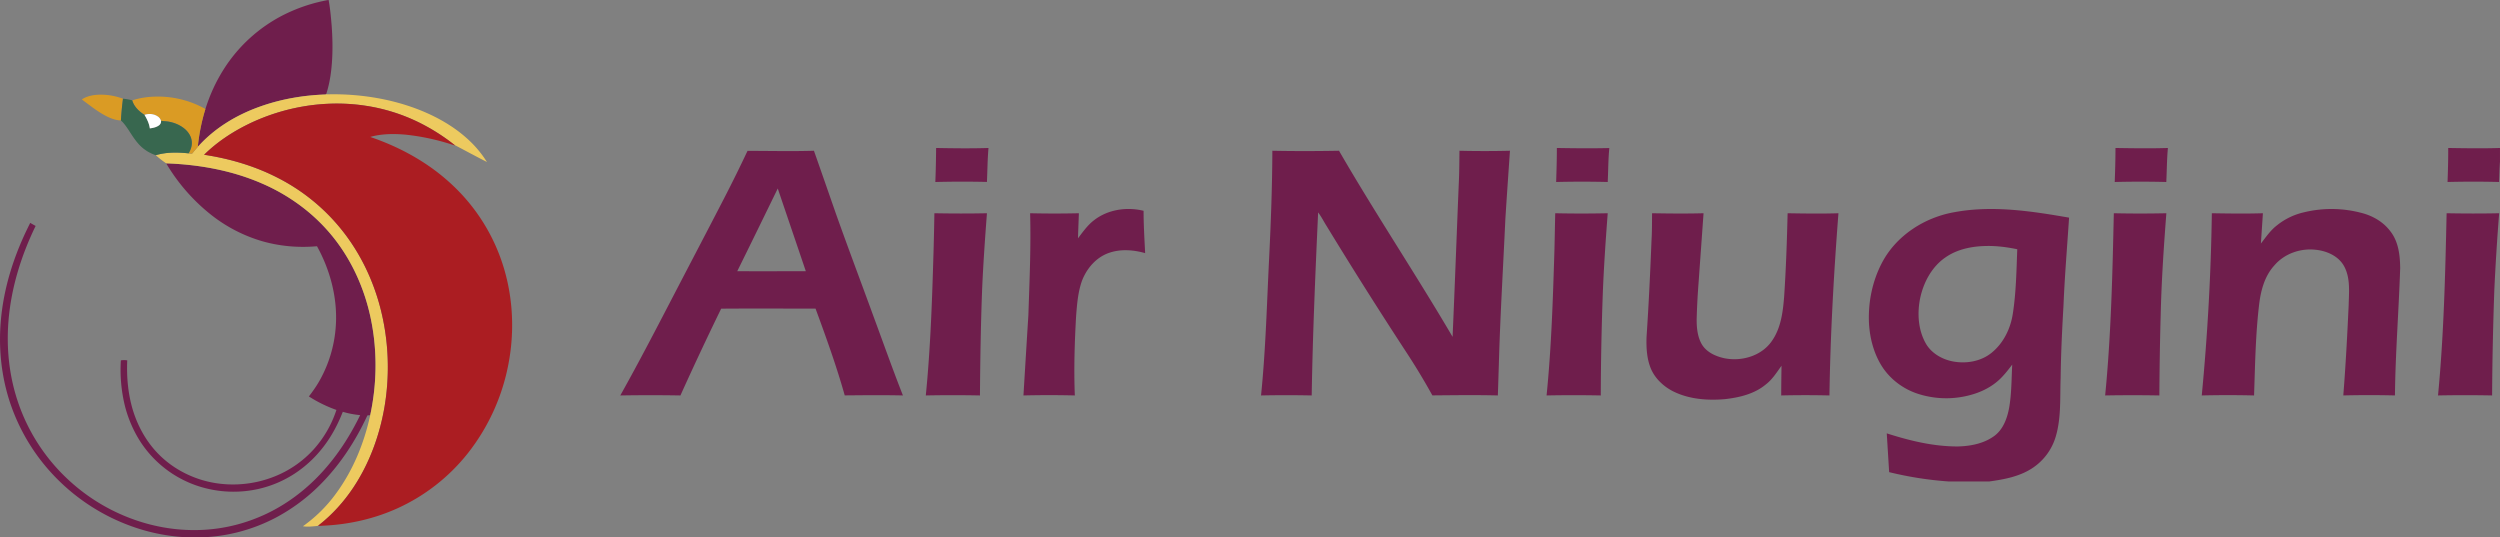 <svg xmlns="http://www.w3.org/2000/svg" width="176pt" height="50.453" viewBox="0 0 176 37.84"><rect x="0" y="0" width="176" height="37.84" fill="#808080" stroke="none"/><defs><clipPath id="a"><path d="M0 11h27v26.84H0Zm0 0"/></clipPath><clipPath id="b"><path d="M10 6h25v31.84H10Zm0 0"/></clipPath><clipPath id="c"><path d="M14 7h23v30.84H14Zm0 0"/></clipPath></defs><path d="M19.906 1.078a11.6 11.6 0 0 1 3.227-1.082c.113.61.168 1.23.219 1.852.054.77.074 1.543.03 2.312-.046.828-.155 1.66-.413 2.45-.012.015-.028.027-.04.042-1.57.051-3.136.32-4.616.848-1.649.582-3.204 1.512-4.375 2.824 0-.039-.004-.078 0-.117.097-.86.265-1.71.523-2.535.312-1 .754-1.961 1.32-2.844a10.74 10.74 0 0 1 4.125-3.75" style="stroke:none;fill-rule:nonzero;fill:#6f1e4c;fill-opacity:1"/><g clip-path="url(#a)"><path d="M11.7 11.5c2.323.082 4.66.5 6.796 1.441a13.4 13.4 0 0 1 3.016 1.817 12.5 12.5 0 0 1 2.172 2.234c1.168 1.551 1.964 3.371 2.382 5.266.504 2.285.489 4.68-.003 6.969q-.1.009-.2.02c-.883 1.913-2.074 3.698-3.605 5.151a13 13 0 0 1-2.738 1.989 12.1 12.1 0 0 1-2.926 1.117c-2.496.601-5.16.375-7.551-.535a14.1 14.1 0 0 1-4.965-3.196 13.8 13.8 0 0 1-3.36-5.394c-.628-1.875-.835-3.883-.655-5.852.203-2.27.902-4.476 1.906-6.515.05-.106.105-.211.156-.32.129.07.254.148.383.214-1.016 2.09-1.719 4.348-1.91 6.672-.16 1.93.047 3.902.672 5.738a13.2 13.2 0 0 0 3.468 5.391 13.34 13.34 0 0 0 5.625 3.164c1.23.336 2.508.488 3.782.438a11.7 11.7 0 0 0 3.968-.856c1.91-.766 3.594-2.05 4.918-3.617.934-1.094 1.696-2.32 2.324-3.61a6.5 6.5 0 0 1-1.222-.234c-.336.856-.766 1.68-1.324 2.41a8.2 8.2 0 0 1-2.063 1.938 7.8 7.8 0 0 1-2.57 1.086 8 8 0 0 1-3.735-.063 7.71 7.71 0 0 1-4.613-3.355 8.6 8.6 0 0 1-1.043-2.465 10.7 10.7 0 0 1-.277-3.172q.224-.04.449 0c-.05 1.172.055 2.356.39 3.477.266.875.673 1.71 1.223 2.437a6.9 6.9 0 0 0 2 1.785 7.4 7.4 0 0 0 3.211 1.012 7.86 7.86 0 0 0 3.727-.613 7.4 7.4 0 0 0 2.57-1.828 7.75 7.75 0 0 0 1.606-2.782 9.2 9.2 0 0 1-1.938-.949c.274-.36.54-.734.762-1.133a9 9 0 0 0 1.117-3.632c.18-2.012-.336-4.047-1.309-5.81-1.316.118-2.656 0-3.925-.374a10.6 10.6 0 0 1-3.48-1.8 13.2 13.2 0 0 1-3.212-3.661" style="stroke:none;fill-rule:nonzero;fill:#6f1e4c;fill-opacity:1"/></g><path d="M65.902 10.418c1.23.023 2.457.039 3.688 0-.07.797-.074 1.594-.11 2.39a75 75 0 0 0-3.632.005q.047-1.2.054-2.395M109.602 10.418c1.23.02 2.464.035 3.695.004-.078.793-.074 1.594-.113 2.39a75 75 0 0 0-3.63 0c.024-.796.051-1.597.048-2.394M148.93 10.418c1.23.02 2.46.039 3.691 0-.074.797-.074 1.598-.113 2.395a70 70 0 0 0-3.63 0c.028-.797.052-1.598.052-2.395M172.355 10.418c1.215.02 2.43.039 3.645 0v.95c-.035.48-.04.96-.062 1.444a70 70 0 0 0-3.63 0c.028-.796.051-1.597.047-2.394M51.902 19.094c1.61.004 3.22 0 4.828 0-.656-1.942-1.32-3.883-1.976-5.824-.945 1.94-1.895 3.886-2.852 5.824m.723-8.473c1.559 0 3.117.04 4.676-.008.523 1.485 1.039 2.973 1.558 4.461.852 2.395 1.75 4.774 2.621 7.16.692 1.868 1.356 3.75 2.086 5.606-1.363-.031-2.73-.016-4.097-.004-.582-2.07-1.313-4.094-2.055-6.11-2.215 0-4.43-.011-6.644.004a229 229 0 0 0-2.868 6.11c-1.41-.024-2.824-.024-4.234 0 1.375-2.453 2.664-4.95 3.96-7.442 1.134-2.18 2.274-4.351 3.4-6.535a100 100 0 0 0 1.597-3.242M89.574 10.613c1.563.032 3.13.028 4.692 0 2.562 4.43 5.406 8.688 7.996 13.102.156-3.555.285-7.11.43-10.66.042-.817.046-1.63.054-2.442q1.777.042 3.555 0c-.11 1.606-.223 3.215-.324 4.82-.157 3.442-.368 6.88-.461 10.32-.024.696-.043 1.392-.067 2.087-1.539-.04-3.074-.016-4.61-.004a47 47 0 0 0-1.831-3.035 329 329 0 0 1-5.582-8.836c-.215-.336-.39-.695-.63-1.012-.194 4.293-.382 8.59-.452 12.887a84 84 0 0 0-3.567 0c.332-3.242.41-6.504.575-9.758.12-2.488.214-4.977.222-7.469M77.016 15.508c.972-.762 2.308-.957 3.492-.668 0 .996.062 1.988.11 2.98-.829-.234-1.735-.304-2.56-.011-.89.312-1.554 1.09-1.886 1.957-.285.797-.348 1.648-.414 2.48-.106 1.863-.164 3.73-.09 5.594a74 74 0 0 0-3.617 0q.17-2.83.347-5.66c.079-2.39.188-4.782.122-7.168q1.716.04 3.433 0c-.02.586-.047 1.175-.062 1.765.34-.449.671-.922 1.125-1.27M136.91 18.156c-.93.664-1.496 1.735-1.73 2.836-.215 1.059-.145 2.219.39 3.176.395.7 1.145 1.129 1.914 1.277.95.18 2.004-.004 2.758-.636.817-.68 1.305-1.688 1.461-2.727.234-1.5.254-3.02.313-4.535-.703-.145-1.422-.242-2.141-.23-1.035.011-2.113.222-2.965.84m.656-3.215c2.688-.504 5.438-.082 8.098.38-.137 2.066-.309 4.128-.394 6.199-.098 1.695-.18 3.394-.2 5.093-.054 1.375.051 2.778-.343 4.114a4.02 4.02 0 0 1-1.676 2.246c-.899.582-1.973.78-3.012.922h-2.855a25 25 0 0 1-4.188-.657l-.168-2.73c1.613.515 3.285.926 4.992.922.907-.02 1.86-.203 2.602-.758.613-.465.887-1.235 1.023-1.969.172-1 .164-2.023.215-3.035-.215.281-.426.559-.668.816-.52.575-1.207.98-1.941 1.223a6.47 6.47 0 0 1-3.942.043c-1.109-.336-2.101-1.082-2.695-2.082-.508-.855-.766-1.844-.832-2.828-.086-1.508.219-3.043.93-4.38 1.004-1.886 2.976-3.151 5.054-3.519M162.234 14.938a8.2 8.2 0 0 1 3.977.042c.805.196 1.566.63 2.066 1.297.578.727.688 1.7.696 2.602-.098 2.988-.336 5.969-.368 8.96a75 75 0 0 0-3.636 0c.168-2.124.281-4.253.379-6.386.02-.89.125-1.851-.301-2.672-.395-.761-1.262-1.133-2.078-1.203-1.051-.101-2.156.29-2.848 1.102-.723.785-.984 1.863-1.094 2.898-.238 2.078-.27 4.172-.34 6.262a77 77 0 0 0-3.683 0c.41-4.266.648-8.547.71-12.828 1.2.02 2.395.039 3.595 0l-.141 2.133c.348-.446.668-.922 1.117-1.27a4.7 4.7 0 0 1 1.95-.937M65.781 15.012c1.235.023 2.465.027 3.7 0-.137 1.789-.262 3.582-.34 5.379-.094 2.48-.133 4.964-.153 7.449a95 95 0 0 0-3.812 0c.34-3.418.449-6.856.55-10.29q.034-1.265.055-2.538M109.434 17.547c.02-.844.035-1.692.054-2.535 1.23.027 2.465.027 3.696 0-.141 1.855-.27 3.718-.344 5.582q-.134 3.62-.145 7.246a96 96 0 0 0-3.816 0c.344-3.422.45-6.86.555-10.293M116.305 15.012c1.21.02 2.418.035 3.625 0l-.352 4.914c-.066.86-.113 1.722-.133 2.586 0 .59.063 1.21.364 1.73.34.563.98.848 1.601.98 1.2.239 2.582-.16 3.309-1.187.66-.918.8-2.074.886-3.172.13-1.949.196-3.898.243-5.851 1.191.02 2.386.039 3.578 0-.328 4.27-.57 8.547-.633 12.828a70 70 0 0 0-3.395 0c0-.695.012-1.395.02-2.09-.336.465-.645.965-1.106 1.316-.808.676-1.874.922-2.894 1.036-1.215.101-2.488.007-3.598-.536-.652-.324-1.226-.84-1.547-1.5-.34-.734-.382-1.562-.355-2.359.152-2.25.258-4.5.348-6.754.039-.644.035-1.293.039-1.941M148.813 15.012c1.234.027 2.464.027 3.699 0-.184 2.386-.344 4.777-.399 7.172-.054 1.886-.082 3.77-.093 5.656a104 104 0 0 0-3.817 0c.418-4.266.516-8.55.61-12.828M172.242 15.012c1.23.023 2.465.027 3.7 0a165 165 0 0 0-.34 5.386 249 249 0 0 0-.157 7.442 95 95 0 0 0-3.808 0c.41-4.262.511-8.547.605-12.828" style="stroke:none;fill-rule:nonzero;fill:#6f1e4c;fill-opacity:1"/><g clip-path="url(#b)"><path d="M22.93 6.652c.011-.015.027-.027.039-.043l.004.036a17.6 17.6 0 0 1 3.82.304c1.191.23 2.363.59 3.465 1.102.953.445 1.86 1.008 2.64 1.715a7.7 7.7 0 0 1 1.383 1.64c-.765-.39-1.52-.8-2.281-1.199a14 14 0 0 0-2.535-1.602A12.8 12.8 0 0 0 25.77 7.45c-2.805-.437-5.735.047-8.282 1.285-1.14.559-2.215 1.27-3.12 2.16 1.78.27 3.534.782 5.14 1.602a13.76 13.76 0 0 1 4.703 3.883c1.187 1.539 2.039 3.328 2.539 5.203.613 2.309.715 4.746.313 7.098-.348 2-1.063 3.953-2.192 5.648a11.3 11.3 0 0 1-2.46 2.668c-.071.047-.161.035-.24.047-.28.027-.566.05-.847.004a10.1 10.1 0 0 0 2.309-2.274c1.21-1.636 2-3.562 2.43-5.546.492-2.29.507-4.684.003-6.97-.418-1.894-1.214-3.714-2.382-5.265a12.5 12.5 0 0 0-2.172-2.234 13.4 13.4 0 0 0-3.016-1.817C16.36 12 14.023 11.582 11.7 11.5a7 7 0 0 1-.734-.574c.75-.223 1.543-.211 2.312-.13.082.009.164.028.246.017.141-.16.27-.333.415-.489 1.171-1.312 2.726-2.242 4.374-2.824 1.481-.527 3.047-.797 4.618-.848" style="stroke:none;fill-rule:nonzero;fill:#edca5f;fill-opacity:1"/></g><path d="M5.766 6.996c.394-.258.879-.332 1.343-.332a4.5 4.5 0 0 1 1.547.285q-.098.763-.144 1.531c-.407-.011-.79-.175-1.14-.363-.52-.281-.981-.648-1.454-.996-.05-.043-.11-.074-.152-.125M9.309 7.063a5.7 5.7 0 0 1 1.535-.258 6.84 6.84 0 0 1 3.617.867 13.7 13.7 0 0 0-.524 2.535c-.003.04 0 .078 0 .117-.144.156-.273.328-.414.489-.082.011-.164-.008-.246-.016.153-.25.254-.543.223-.84-.035-.379-.266-.71-.562-.937a2.4 2.4 0 0 0-1.051-.454c-.184-.03-.367-.035-.551-.062a.56.56 0 0 0-.262-.328 1.06 1.06 0 0 0-.902-.09c-.379-.242-.738-.578-.863-1.024" style="stroke:none;fill-rule:nonzero;fill:#da9b24;fill-opacity:1"/><path d="M8.656 6.95c.223.015.438.058.653.112.125.446.484.782.863 1.024.172.293.332.613.375.953.23-.031.469-.078.656-.223a.35.35 0 0 0 .133-.312c.184.027.367.031.55.062.376.07.747.215 1.052.454.296.226.527.558.562.937.031.297-.07.59-.223.84-.77-.082-1.562-.094-2.312.129a2.8 2.8 0 0 1-.996-.574c-.375-.34-.645-.778-.918-1.2-.16-.238-.324-.48-.54-.672q.047-.768.145-1.53" style="stroke:none;fill-rule:nonzero;fill:#38674f;fill-opacity:1"/><g clip-path="url(#c)"><path d="M17.488 8.734c2.547-1.238 5.477-1.722 8.282-1.285 1.28.196 2.53.586 3.695 1.156A14 14 0 0 1 32 10.207l.035.043a16 16 0 0 0-3.484-.77c-.742-.066-1.504-.066-2.235.094-.086.024-.168.035-.246.07 2.051.696 4 1.758 5.606 3.223a13.2 13.2 0 0 1 3.453 5.008c.953 2.445 1.16 5.16.668 7.734a14.5 14.5 0 0 1-2.887 6.332 13.36 13.36 0 0 1-4.898 3.829c-1.649.753-3.442 1.156-5.246 1.238-.125.004-.254.023-.38.004l.024-.016c.961-.742 1.785-1.66 2.461-2.668 1.129-1.695 1.844-3.648 2.192-5.648.402-2.352.3-4.79-.313-7.098-.5-1.875-1.352-3.664-2.54-5.203a13.76 13.76 0 0 0-4.702-3.883c-1.606-.82-3.36-1.332-5.14-1.601.905-.891 1.98-1.602 3.12-2.16" style="stroke:none;fill-rule:nonzero;fill:#ab1d22;fill-opacity:1"/></g><path d="M10.172 8.086c.293-.102.637-.078.902.09a.56.56 0 0 1 .262.328.35.35 0 0 1-.133.312c-.187.145-.426.192-.656.223-.043-.34-.203-.66-.375-.953" style="stroke:none;fill-rule:nonzero;fill:#fff;fill-opacity:1"/></svg>